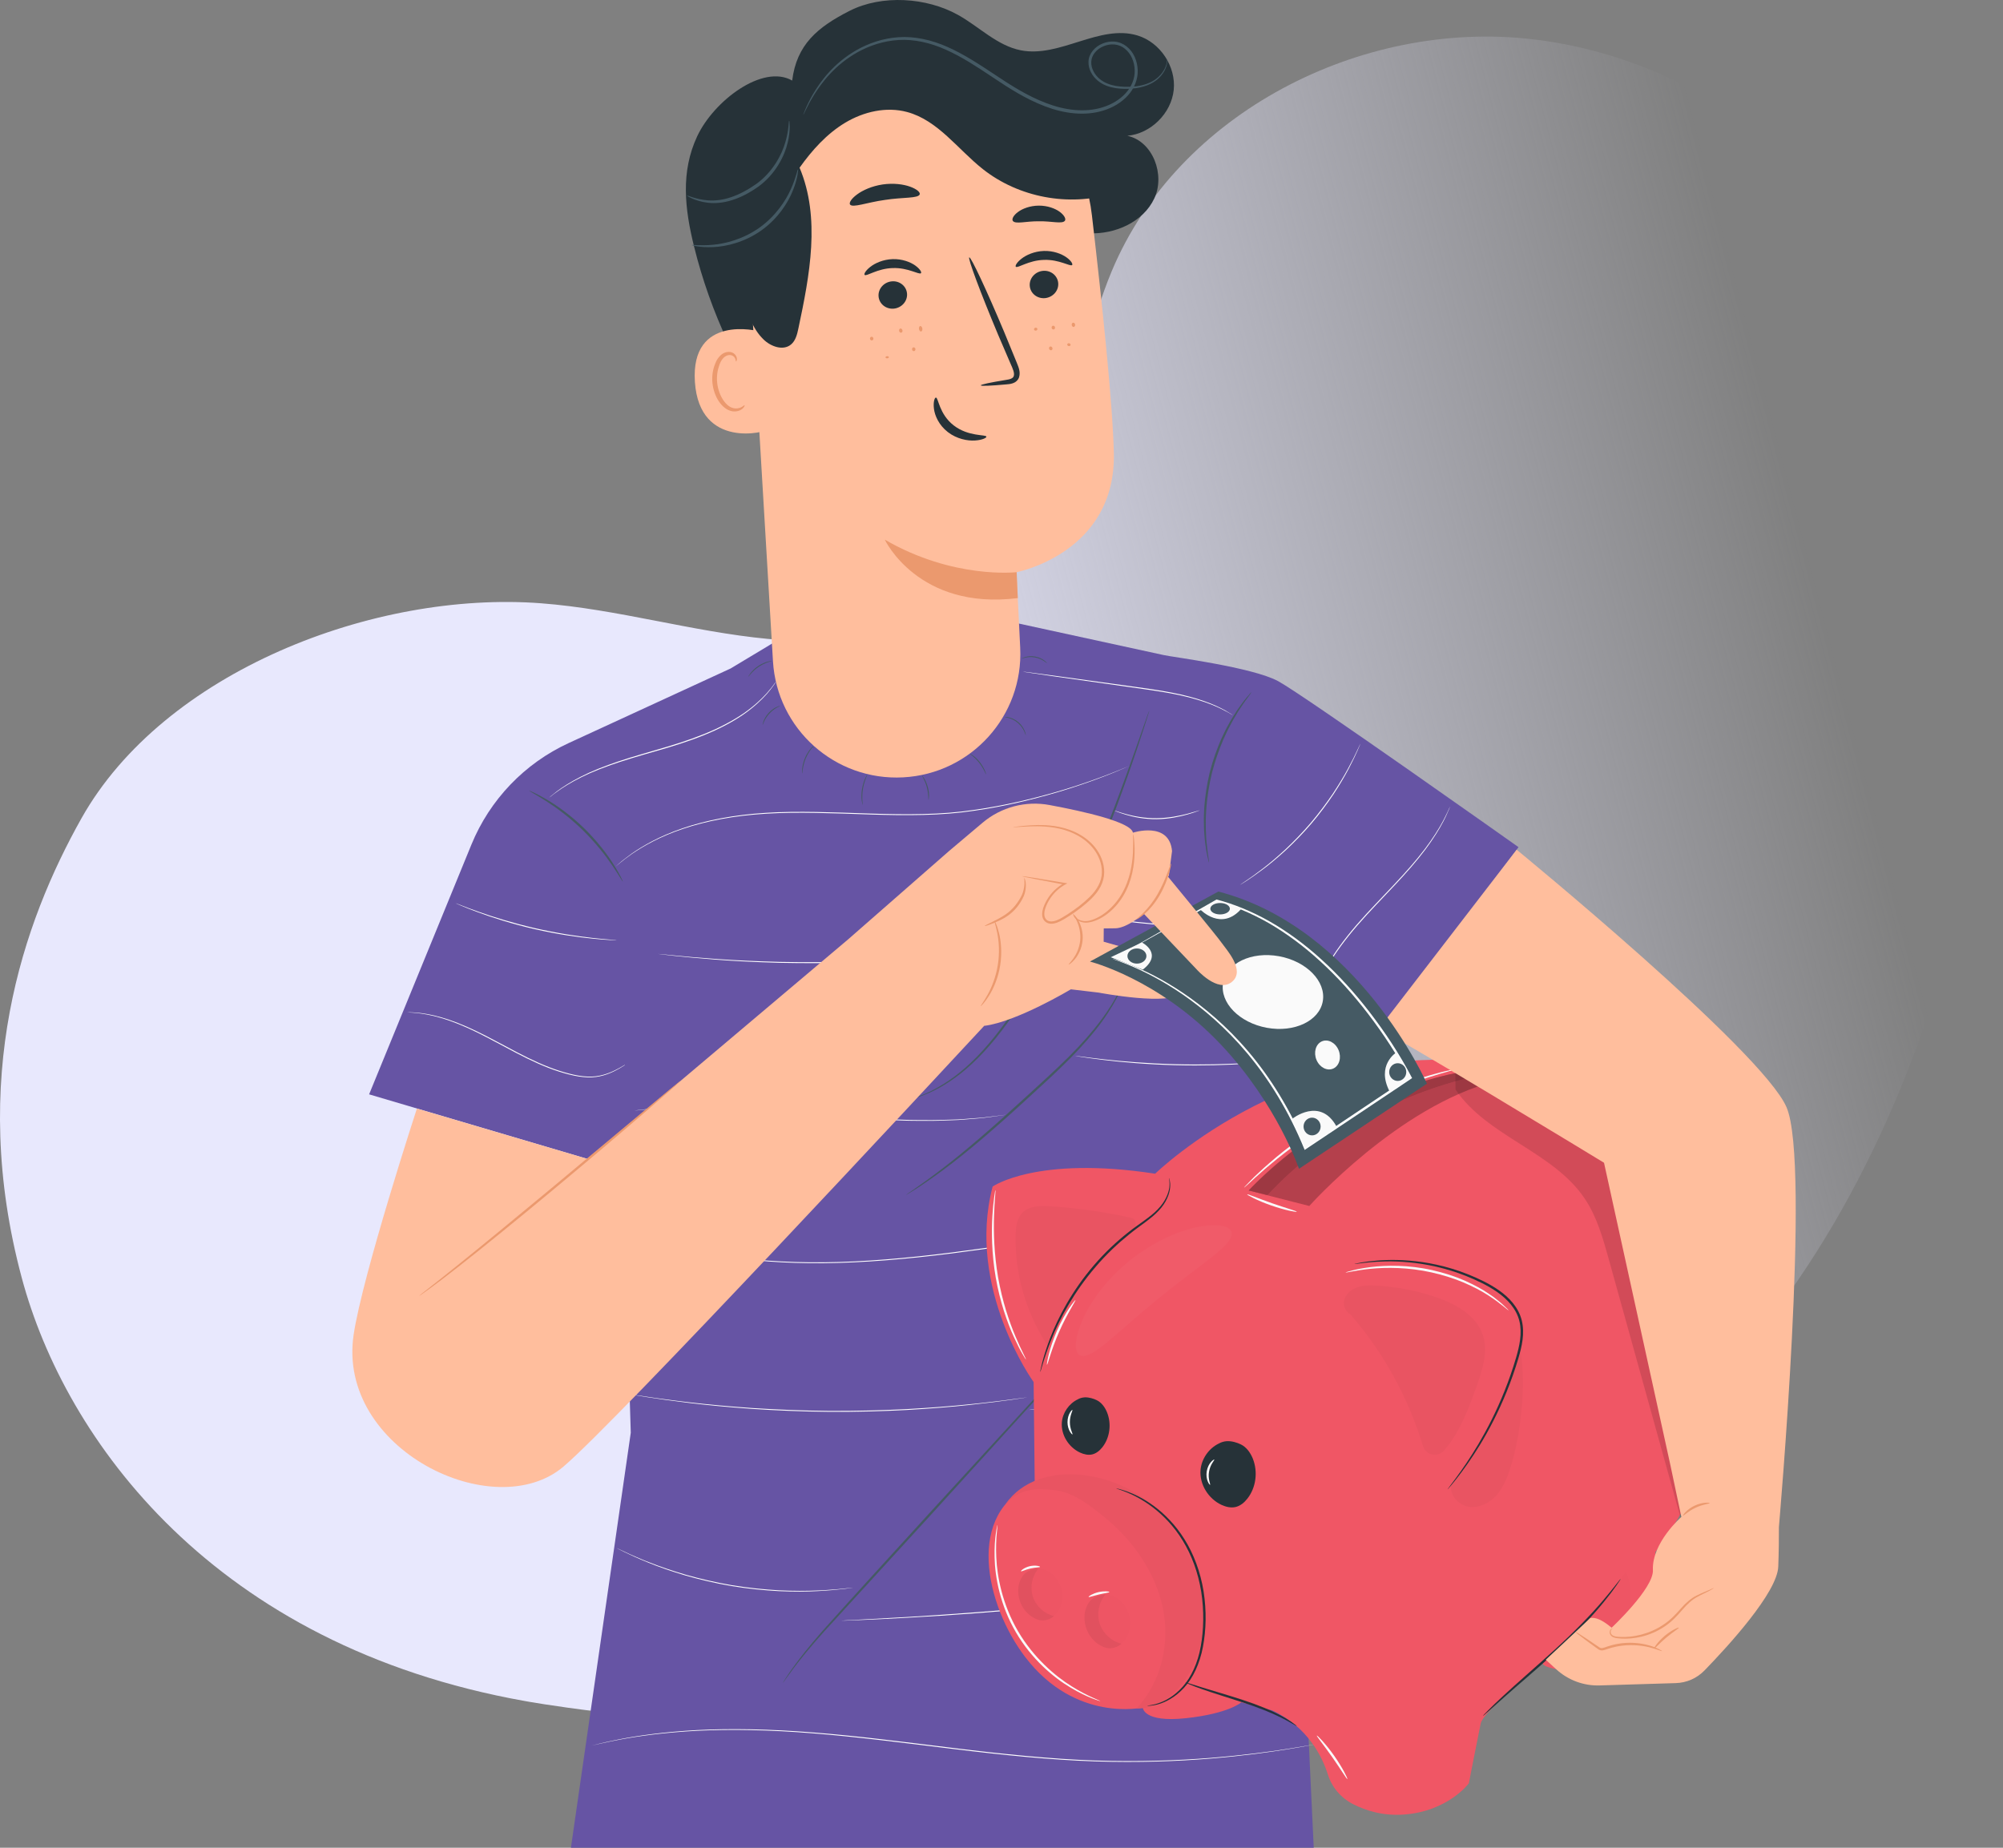 <svg width="375" height="346" viewBox="0 0 375 346" fill="none" xmlns="http://www.w3.org/2000/svg">
<rect x="0" y="0" width="375" height="346" fill="#808080" stroke="none"/>
<path d="M242.648 310.191C327.703 277.928 356.539 218.82 370.606 155.388C377.538 124.125 375.598 90.229 361.051 61.692C346.505 33.164 318.404 10.883 286.577 7.311C254.75 3.738 220.572 21.148 208.18 50.676C199.864 70.478 200.351 95.314 184.275 109.553C173.549 119.048 158.02 121.005 143.756 119.638C129.5 118.279 115.612 114.065 101.331 112.971C69.991 110.57 30.643 125.825 15.251 153.234C4.371 172.609 -5.962 201.881 4.08 239.306C12.225 269.663 40.061 308.165 98.289 318.532C98.289 318.549 180.771 333.668 242.648 310.191Z" fill="url(#paint0_linear)"/>
<path d="M284.295 158.635C284.295 158.635 244.392 130.354 239.341 127.577C234.529 124.927 219.256 123.004 217.889 122.671L190.549 116.723L148.773 117.97L136.791 125.175L106.476 139.14C98.212 142.943 91.7 149.746 88.255 158.165L69.103 204.923L116.613 218.973L118.091 268.295L106.887 346H245.956L238.956 197.068L253.434 200.256L284.295 158.635Z" fill="#6654A4"/>
<path d="M117.493 199.111C117.493 199.111 116.997 199.478 116.023 200.042C115.057 200.581 113.587 201.393 111.579 201.666C109.562 201.948 107.16 201.461 104.647 200.658C102.118 199.863 99.46 198.632 96.75 197.222C94.041 195.812 91.503 194.385 89.127 193.231C86.751 192.077 84.537 191.188 82.615 190.633C80.7 190.06 79.093 189.804 77.982 189.693C77.427 189.633 76.991 189.607 76.7 189.599C76.41 189.582 76.256 189.564 76.256 189.564C76.256 189.564 76.88 189.53 77.991 189.624C79.11 189.718 80.717 189.949 82.649 190.513C84.58 191.06 86.811 191.932 89.195 193.086C91.588 194.231 94.127 195.658 96.836 197.068C99.537 198.478 102.186 199.701 104.699 200.504C107.203 201.307 109.579 201.803 111.57 201.538C113.553 201.282 115.014 200.495 115.989 199.974C116.476 199.701 116.852 199.487 117.1 199.325C117.356 199.179 117.493 199.111 117.493 199.111Z" fill="white"/>
<path d="M115.468 176.07C115.468 176.07 115.356 176.079 115.151 176.07C114.895 176.062 114.596 176.044 114.245 176.027C113.459 175.993 112.322 175.908 110.921 175.762C108.118 175.489 104.263 174.933 100.067 173.976C95.879 173.01 92.161 171.823 89.52 170.84C88.196 170.353 87.136 169.934 86.418 169.626C86.102 169.489 85.828 169.37 85.58 169.267C85.392 169.182 85.298 169.13 85.298 169.13C85.298 169.13 85.401 169.156 85.597 169.233C85.837 169.327 86.119 169.429 86.444 169.558C87.179 169.848 88.238 170.25 89.563 170.72C92.213 171.669 95.922 172.831 100.101 173.797C104.28 174.754 108.135 175.327 110.929 175.634C112.331 175.788 113.459 175.891 114.245 175.95C114.596 175.976 114.886 176.002 115.151 176.027C115.356 176.053 115.468 176.07 115.468 176.07Z" fill="white"/>
<path d="M145.355 127.577C145.355 127.577 145.004 128.158 144.244 129.132C143.491 130.107 142.261 131.423 140.534 132.79C138.817 134.166 136.552 135.534 133.902 136.756C131.253 137.978 128.227 139.038 125.014 140.004C121.792 140.952 118.707 141.798 115.946 142.713C113.186 143.619 110.75 144.584 108.784 145.567C106.818 146.55 105.314 147.499 104.323 148.225C103.81 148.567 103.46 148.883 103.195 149.08C102.938 149.277 102.793 149.371 102.793 149.371C102.793 149.371 103.297 148.909 104.28 148.165C105.263 147.422 106.767 146.448 108.724 145.448C110.681 144.439 113.126 143.465 115.886 142.542C118.647 141.619 121.732 140.773 124.954 139.816C128.168 138.858 131.185 137.799 133.825 136.593C136.458 135.38 138.723 134.038 140.449 132.679C142.175 131.329 143.415 130.038 144.175 129.073C144.585 128.611 144.833 128.201 145.038 127.953C145.244 127.705 145.355 127.577 145.355 127.577Z" fill="white"/>
<path d="M230.863 133.944C230.863 133.944 230.735 133.884 230.504 133.747C230.265 133.619 229.931 133.397 229.478 133.175C228.581 132.688 227.239 132.047 225.513 131.457C223.786 130.859 221.675 130.303 219.299 129.859C216.923 129.406 214.283 129.055 211.514 128.662C206.01 127.884 201.027 127.175 197.335 126.654C195.574 126.397 194.121 126.184 193.044 126.021C192.583 125.953 192.198 125.893 191.882 125.842C191.617 125.799 191.48 125.765 191.48 125.765C191.48 125.765 191.626 125.773 191.891 125.808C192.207 125.85 192.6 125.893 193.062 125.953C194.147 126.098 195.6 126.295 197.36 126.526C201.053 127.038 206.035 127.722 211.539 128.483C214.308 128.867 216.949 129.226 219.325 129.688C221.71 130.141 223.82 130.713 225.555 131.329C227.29 131.935 228.624 132.602 229.512 133.106C230.401 133.619 230.863 133.944 230.863 133.944Z" fill="white"/>
<path d="M211.487 143.379C211.487 143.379 211.171 143.524 210.564 143.798C209.958 144.071 209.052 144.456 207.881 144.926C205.531 145.858 202.103 147.14 197.762 148.413C193.42 149.678 188.19 150.994 182.267 151.832C176.344 152.738 169.738 152.738 162.849 152.515C155.961 152.293 149.388 151.994 143.423 152.37C137.466 152.721 132.142 153.755 127.868 155.208C123.578 156.635 120.382 158.481 118.305 159.9C117.279 160.635 116.493 161.224 115.997 161.66C115.484 162.087 115.211 162.301 115.211 162.301C115.211 162.301 115.467 162.07 115.972 161.635C116.467 161.182 117.245 160.592 118.271 159.84C120.339 158.395 123.544 156.532 127.834 155.088C132.116 153.618 137.449 152.567 143.414 152.208C149.388 151.823 155.969 152.122 162.858 152.344C169.746 152.575 176.336 152.575 182.241 151.678C188.155 150.849 193.386 149.55 197.728 148.302C202.069 147.046 205.505 145.781 207.855 144.875C209.035 144.413 209.941 144.046 210.556 143.781C211.163 143.507 211.487 143.379 211.487 143.379Z" fill="white"/>
<path d="M224.606 151.738C224.606 151.746 224.555 151.763 224.452 151.806C224.307 151.857 224.162 151.917 223.999 151.977C223.606 152.122 223.034 152.31 222.316 152.515C220.889 152.917 218.854 153.37 216.564 153.396C214.274 153.421 212.231 152.994 210.804 152.567C210.086 152.353 209.522 152.156 209.129 152.002C208.975 151.943 208.829 151.883 208.684 151.823C208.582 151.78 208.53 151.755 208.53 151.746C208.53 151.738 208.59 151.755 208.693 151.789C208.838 151.84 208.992 151.883 209.146 151.934C209.539 152.071 210.111 152.25 210.829 152.447C212.257 152.84 214.282 153.242 216.547 153.216C218.812 153.19 220.829 152.763 222.265 152.396C222.982 152.208 223.564 152.037 223.957 151.917C224.119 151.866 224.273 151.823 224.418 151.78C224.546 151.746 224.598 151.738 224.606 151.738Z" fill="white"/>
<path d="M197.642 175.924C197.642 175.924 193.539 176.787 186.847 177.787C183.497 178.291 179.497 178.787 175.045 179.232C170.592 179.65 165.678 180.009 160.516 180.206C155.353 180.385 150.431 180.385 145.952 180.291C141.474 180.172 137.448 179.967 134.073 179.702C127.321 179.189 123.176 178.625 123.176 178.625C123.176 178.625 123.441 178.642 123.936 178.685C124.475 178.736 125.193 178.813 126.107 178.898C127.987 179.095 130.714 179.334 134.09 179.573C137.466 179.821 141.491 180.009 145.961 180.12C150.431 180.206 155.353 180.206 160.516 180.026C165.669 179.83 170.583 179.479 175.036 179.069C179.489 178.633 183.489 178.146 186.839 177.659C190.189 177.18 192.89 176.745 194.753 176.411C195.659 176.257 196.368 176.129 196.898 176.044C197.377 175.958 197.642 175.924 197.642 175.924Z" fill="white"/>
<path d="M231.111 173.497C231.111 173.497 231 173.514 230.803 173.514C230.547 173.522 230.256 173.531 229.914 173.539C229.136 173.565 228.017 173.574 226.632 173.574C223.863 173.565 220.034 173.462 215.821 173.103C211.608 172.736 207.821 172.172 205.095 171.676C203.736 171.428 202.634 171.215 201.873 171.052C201.54 170.975 201.258 170.916 201.001 170.864C200.805 170.822 200.702 170.787 200.702 170.787C200.702 170.787 200.813 170.796 201.01 170.83C201.266 170.873 201.548 170.924 201.89 170.984C202.736 171.138 203.822 171.326 205.121 171.557C207.847 172.018 211.633 172.565 215.838 172.924C220.043 173.283 223.863 173.403 226.632 173.445C227.948 173.454 229.051 173.462 229.906 173.471C230.247 173.471 230.538 173.48 230.794 173.48C231.008 173.488 231.111 173.497 231.111 173.497Z" fill="white"/>
<path d="M188.42 208.726C188.42 208.726 188.181 208.769 187.72 208.837C187.215 208.905 186.549 208.999 185.703 209.119C184.831 209.247 183.754 209.392 182.506 209.478C181.25 209.563 179.831 209.743 178.25 209.769C176.669 209.82 174.943 209.914 173.079 209.88C172.148 209.871 171.191 209.888 170.199 209.863C169.208 209.828 168.191 209.794 167.148 209.76C162.978 209.589 158.388 209.273 153.585 208.854C148.782 208.452 144.209 208.034 140.039 207.752C135.868 207.495 132.116 207.316 128.954 207.367C128.168 207.375 127.415 207.375 126.706 207.384C125.997 207.418 125.33 207.452 124.698 207.487C123.441 207.538 122.364 207.598 121.493 207.709C120.647 207.794 119.971 207.863 119.467 207.905C119.006 207.948 118.758 207.965 118.758 207.965C118.758 207.965 118.997 207.931 119.459 207.871C119.963 207.811 120.638 207.734 121.484 207.64C122.364 207.521 123.441 207.452 124.698 207.393C125.33 207.358 125.997 207.316 126.706 207.281C127.415 207.273 128.168 207.264 128.962 207.256C132.125 207.196 135.885 207.358 140.056 207.606C144.226 207.871 148.799 208.29 153.602 208.692C158.405 209.11 162.986 209.435 167.157 209.606C168.199 209.64 169.216 209.675 170.208 209.717C171.199 209.743 172.156 209.734 173.088 209.743C174.943 209.777 176.669 209.7 178.25 209.657C179.831 209.64 181.25 209.469 182.498 209.392C183.754 209.324 184.822 209.187 185.694 209.068C186.54 208.965 187.215 208.88 187.711 208.82C188.173 208.751 188.42 208.726 188.42 208.726Z" fill="white"/>
<path d="M238.734 198.692C238.734 198.692 238.606 198.717 238.358 198.743C238.059 198.777 237.7 198.811 237.273 198.863C236.324 198.965 234.957 199.076 233.256 199.196C229.863 199.427 225.162 199.598 219.975 199.461C214.787 199.324 210.095 198.905 206.719 198.495C205.027 198.29 203.668 198.102 202.728 197.957C202.3 197.888 201.95 197.829 201.651 197.786C201.403 197.743 201.275 197.718 201.275 197.718C201.275 197.718 201.403 197.726 201.66 197.752C201.959 197.794 202.318 197.837 202.745 197.888C203.685 198.017 205.052 198.188 206.736 198.376C210.112 198.752 214.796 199.145 219.975 199.282C225.154 199.418 229.854 199.264 233.247 199.068C234.94 198.965 236.316 198.871 237.264 198.794C237.692 198.76 238.051 198.735 238.358 198.709C238.606 198.692 238.734 198.692 238.734 198.692Z" fill="white"/>
<path d="M239.341 229.75C239.341 229.75 238.914 229.733 238.093 229.674C237.273 229.631 236.068 229.503 234.512 229.46C231.401 229.297 226.897 229.263 221.334 229.537C215.77 229.802 209.172 230.468 201.882 231.426C194.583 232.374 186.583 233.631 178.157 234.716C169.73 235.784 161.645 236.468 154.278 236.536C146.911 236.605 140.27 236.083 134.783 235.126C129.296 234.178 124.937 232.955 122.006 231.904C121.262 231.673 120.613 231.426 120.057 231.195C119.51 230.981 119.04 230.793 118.647 230.639C117.887 230.34 117.485 230.169 117.485 230.169C117.485 230.169 117.887 230.315 118.656 230.605C119.049 230.75 119.519 230.938 120.074 231.144C120.63 231.366 121.28 231.605 122.023 231.836C124.955 232.87 129.313 234.075 134.8 234.998C140.287 235.938 146.911 236.442 154.269 236.374C161.628 236.306 169.704 235.613 178.131 234.545C186.558 233.46 194.549 232.212 201.856 231.272C209.155 230.323 215.761 229.665 221.325 229.417C226.889 229.161 231.401 229.212 234.512 229.391C237.623 229.571 239.341 229.75 239.341 229.75Z" fill="white"/>
<path d="M192.343 261.663C192.343 261.663 188.233 262.364 181.532 263.082C178.182 263.449 174.182 263.774 169.738 264.03C165.294 264.261 160.397 264.406 155.252 264.372C150.107 264.329 145.218 264.116 140.774 263.817C136.33 263.5 132.338 263.116 128.997 262.706C122.313 261.894 118.211 261.133 118.211 261.133C118.211 261.133 118.467 261.159 118.963 261.227C119.493 261.304 120.211 261.407 121.108 261.543C122.04 261.689 123.176 261.851 124.501 262.022C125.826 262.193 127.339 262.406 129.005 262.586C132.347 262.979 136.338 263.355 140.782 263.663C145.226 263.945 150.115 264.159 155.252 264.201C160.388 264.227 165.277 264.09 169.721 263.868C174.165 263.62 178.165 263.312 181.506 262.962C183.182 262.808 184.694 262.62 186.019 262.466C187.352 262.321 188.489 262.167 189.421 262.039C190.326 261.919 191.044 261.825 191.574 261.757C192.087 261.689 192.343 261.663 192.343 261.663Z" fill="white"/>
<path d="M238.828 255.544C238.828 255.544 238.674 255.604 238.375 255.698C238.025 255.8 237.589 255.937 237.059 256.091C235.922 256.433 234.256 256.903 232.205 257.458C228.085 258.561 222.359 259.928 215.958 261.108C209.556 262.279 203.711 263.031 199.472 263.458C197.352 263.672 195.634 263.826 194.446 263.902C193.891 263.937 193.438 263.971 193.079 263.996C192.762 264.014 192.6 264.014 192.6 264.014C192.6 264.014 192.762 263.988 193.079 263.954C193.438 263.92 193.891 263.877 194.446 263.826C195.634 263.723 197.352 263.552 199.463 263.321C203.693 262.86 209.531 262.091 215.924 260.92C222.316 259.749 228.043 258.398 232.171 257.33C234.23 256.792 235.897 256.347 237.042 256.023C237.58 255.877 238.016 255.758 238.367 255.655C238.666 255.578 238.828 255.544 238.828 255.544Z" fill="white"/>
<path d="M159.738 297.293C159.738 297.293 157.217 297.729 153.089 297.943C151.029 298.063 148.559 298.071 145.833 297.951C143.107 297.806 140.115 297.516 136.996 297.003C133.885 296.473 130.962 295.772 128.33 295.02C125.706 294.242 123.381 293.43 121.476 292.653C117.647 291.106 115.399 289.866 115.399 289.866C115.399 289.866 115.544 289.926 115.826 290.054C116.151 290.2 116.544 290.388 117.031 290.619C117.553 290.866 118.194 291.166 118.946 291.482C119.698 291.798 120.552 292.191 121.518 292.542C123.433 293.311 125.757 294.106 128.373 294.875C130.996 295.618 133.919 296.311 137.022 296.84C140.124 297.353 143.115 297.644 145.833 297.798C148.559 297.926 151.012 297.926 153.072 297.823C154.106 297.806 155.029 297.712 155.85 297.661C156.67 297.61 157.371 297.541 157.944 297.473C158.473 297.422 158.909 297.37 159.268 297.336C159.584 297.302 159.738 297.293 159.738 297.293Z" fill="white"/>
<path d="M241.955 295.115C241.955 295.115 241.665 295.174 241.109 295.26C240.52 295.354 239.699 295.482 238.665 295.653C236.546 295.995 233.469 296.456 229.666 297.003C222.059 298.089 211.521 299.439 199.855 300.601C188.181 301.755 177.592 302.507 169.917 302.926C166.079 303.14 162.977 303.294 160.823 303.37C159.781 303.413 158.952 303.439 158.353 303.464C157.789 303.482 157.49 303.482 157.49 303.482C157.49 303.482 157.789 303.456 158.353 303.422C158.952 303.388 159.781 303.345 160.823 303.294C163.003 303.174 166.097 303.003 169.908 302.789C177.575 302.328 188.164 301.567 199.838 300.413C211.504 299.251 222.034 297.926 229.649 296.867C233.426 296.328 236.494 295.884 238.657 295.576C239.691 295.422 240.511 295.303 241.101 295.217C241.665 295.149 241.955 295.115 241.955 295.115Z" fill="white"/>
<path d="M246.434 326.591C246.434 326.591 244.563 326.984 241.161 327.54C237.751 328.095 232.803 328.788 226.658 329.3C220.504 329.813 213.154 330.095 204.992 329.83C196.83 329.565 187.899 328.659 178.558 327.514C169.208 326.369 160.311 325.215 152.183 324.574C144.056 323.916 136.697 323.788 130.535 324.096C124.373 324.412 119.424 325.113 116.032 325.754C114.339 326.078 113.023 326.352 112.143 326.566C111.254 326.771 110.792 326.865 110.792 326.865C110.792 326.865 111.254 326.745 112.134 326.531C113.015 326.301 114.322 326.019 116.014 325.685C119.399 325.019 124.356 324.301 130.518 323.967C136.68 323.651 144.047 323.762 152.183 324.412C160.32 325.036 169.225 326.189 178.566 327.335C187.908 328.48 196.83 329.394 204.984 329.668C213.137 329.941 220.487 329.668 226.632 329.181C232.777 328.685 237.734 328.01 241.135 327.48C242.836 327.206 244.161 326.993 245.058 326.83C245.964 326.668 246.434 326.591 246.434 326.591Z" fill="white"/>
<path d="M271.51 150.985C271.51 150.985 271.262 151.66 270.706 152.848C270.159 154.028 269.236 155.686 267.912 157.609C266.596 159.54 264.835 161.694 262.767 163.976C260.698 166.266 258.323 168.676 255.912 171.292C253.511 173.907 251.366 176.539 249.673 179.112C247.99 181.684 246.742 184.18 245.998 186.385C245.246 188.581 244.913 190.453 244.81 191.752C244.725 192.402 244.751 192.906 244.725 193.248C244.708 193.59 244.691 193.769 244.691 193.769C244.691 193.769 244.657 193.043 244.742 191.743C244.819 190.444 245.135 188.564 245.879 186.342C246.605 184.12 247.853 181.607 249.537 179.018C251.229 176.428 253.366 173.787 255.776 171.172C258.194 168.557 260.57 166.147 262.639 163.873C264.707 161.6 266.476 159.455 267.801 157.54C269.134 155.634 270.065 153.993 270.63 152.823C270.937 152.25 271.117 151.771 271.271 151.464C271.424 151.139 271.51 150.985 271.51 150.985Z" fill="white"/>
<path d="M232.145 165.711C232.145 165.711 232.239 165.634 232.436 165.497C232.675 165.335 232.957 165.147 233.29 164.916C234.034 164.429 235.085 163.668 236.35 162.702C237.623 161.737 239.076 160.514 240.623 159.079C242.162 157.634 243.777 155.976 245.366 154.122C246.939 152.259 248.324 150.395 249.512 148.652C250.674 146.891 251.657 145.267 252.409 143.857C253.169 142.456 253.742 141.293 254.11 140.481C254.28 140.114 254.426 139.815 254.545 139.55C254.648 139.336 254.708 139.234 254.708 139.234C254.708 139.234 254.007 141.088 252.52 143.917C251.776 145.336 250.811 146.977 249.648 148.746C248.469 150.498 247.084 152.378 245.503 154.241C243.914 156.096 242.281 157.754 240.734 159.198C239.17 160.626 237.709 161.848 236.427 162.796C233.863 164.728 232.145 165.711 232.145 165.711Z" fill="white"/>
<path d="M171.063 205.675C171.063 205.666 171.132 205.632 171.269 205.581C171.431 205.521 171.636 205.444 171.884 205.341C172.431 205.153 173.217 204.812 174.217 204.35C176.183 203.376 178.935 201.701 181.781 198.974C184.644 196.274 187.592 192.59 190.438 188.231C193.302 183.873 196.165 178.898 198.874 173.531C204.309 162.78 208.164 152.55 210.856 145.14C212.206 141.431 213.249 138.414 213.984 136.328C214.343 135.311 214.625 134.508 214.83 133.927C214.924 133.67 215.001 133.465 215.061 133.303C215.112 133.166 215.146 133.098 215.155 133.098C215.164 133.098 215.146 133.175 215.104 133.32C215.052 133.482 214.993 133.696 214.916 133.952C214.728 134.533 214.471 135.345 214.146 136.38C213.463 138.482 212.463 141.516 211.147 145.242C208.523 152.686 204.711 162.951 199.258 173.728C196.532 179.112 193.652 184.095 190.763 188.453C187.883 192.821 184.9 196.513 181.977 199.196C179.089 201.914 176.277 203.572 174.277 204.504C173.26 204.948 172.465 205.273 171.901 205.427C171.645 205.504 171.431 205.572 171.269 205.623C171.14 205.666 171.063 205.683 171.063 205.675Z" fill="#455A64"/>
<path d="M169.636 223.759C169.628 223.751 169.79 223.622 170.106 223.4C170.457 223.161 170.918 222.845 171.482 222.443C172.679 221.605 174.396 220.392 176.456 218.802C180.601 215.649 186.045 210.939 191.891 205.564C194.823 202.88 197.634 200.342 200.07 197.915C202.506 195.487 204.549 193.154 206.096 191.069C207.66 188.992 208.719 187.172 209.394 185.881C209.753 185.249 209.976 184.727 210.155 184.385C210.326 184.044 210.42 183.864 210.437 183.873C210.454 183.881 210.377 184.069 210.232 184.42C210.078 184.77 209.882 185.308 209.548 185.958C208.916 187.274 207.882 189.129 206.343 191.248C204.814 193.368 202.779 195.735 200.352 198.188C197.925 200.649 195.113 203.196 192.182 205.88C186.327 211.264 180.841 215.948 176.636 219.042C174.542 220.597 172.798 221.785 171.568 222.58C170.952 222.973 170.465 223.264 170.14 223.469C169.816 223.674 169.636 223.768 169.636 223.759Z" fill="#455A64"/>
<path d="M146.569 315.13C146.561 315.13 146.595 315.062 146.672 314.934C146.757 314.788 146.868 314.609 147.005 314.395C147.304 313.925 147.766 313.233 148.381 312.37C149.62 310.635 151.526 308.207 154.039 305.344C159.107 299.652 166.201 291.901 174.021 283.32C181.858 274.765 188.951 267.022 194.113 261.39C196.686 258.62 198.771 256.364 200.241 254.775C200.951 254.022 201.515 253.424 201.925 252.988C202.104 252.8 202.25 252.655 202.369 252.535C202.472 252.433 202.523 252.382 202.532 252.39C202.54 252.399 202.489 252.458 202.404 252.561C202.292 252.689 202.156 252.852 201.993 253.048C201.6 253.493 201.062 254.108 200.369 254.886C198.925 256.492 196.874 258.774 194.344 261.586C189.208 267.244 182.148 275.013 174.345 283.593C166.517 292.149 159.432 299.9 154.278 305.532C151.74 308.361 149.8 310.754 148.526 312.455C147.894 313.31 147.407 313.976 147.082 314.438C146.928 314.651 146.808 314.822 146.714 314.959C146.629 315.079 146.578 315.13 146.569 315.13Z" fill="#455A64"/>
<path d="M226.351 161.523C226.325 161.532 226.205 161.07 226.026 160.224C225.932 159.806 225.829 159.284 225.752 158.677C225.675 158.071 225.556 157.378 225.513 156.609C225.445 155.84 225.385 154.994 225.393 154.088C225.359 153.182 225.419 152.208 225.462 151.191C225.616 149.157 225.932 146.917 226.487 144.627C227.069 142.336 227.838 140.217 228.658 138.345C229.094 137.422 229.496 136.533 229.957 135.747C230.376 134.944 230.829 134.226 231.248 133.576C231.641 132.91 232.077 132.363 232.427 131.858C232.778 131.354 233.111 130.944 233.393 130.619C233.949 129.961 234.265 129.602 234.29 129.619C234.316 129.636 234.043 130.029 233.53 130.722C233.273 131.064 232.957 131.482 232.624 131.995C232.29 132.508 231.88 133.063 231.504 133.73C231.103 134.388 230.675 135.106 230.274 135.909C229.838 136.696 229.453 137.576 229.026 138.499C228.231 140.362 227.487 142.456 226.906 144.721C226.351 146.986 226.034 149.191 225.855 151.208C225.804 152.216 225.727 153.173 225.744 154.079C225.727 154.977 225.769 155.814 225.812 156.584C225.829 157.353 225.932 158.036 225.992 158.643C226.043 159.25 226.12 159.771 226.188 160.19C226.325 161.045 226.385 161.515 226.351 161.523Z" fill="#455A64"/>
<path d="M238.786 192.188C238.675 192.231 237.136 188.838 235.35 184.599C233.564 180.359 232.196 176.89 232.308 176.847C232.419 176.804 233.957 180.197 235.743 184.436C237.538 188.667 238.897 192.137 238.786 192.188Z" fill="#455A64"/>
<path d="M116.613 165.087C116.545 165.121 115.878 163.899 114.622 162.045C113.366 160.19 111.46 157.746 109.015 155.361C106.563 152.985 104.059 151.156 102.17 149.96C100.281 148.755 99.042 148.131 99.076 148.063C99.093 148.037 99.409 148.174 99.982 148.439C100.554 148.704 101.366 149.131 102.332 149.704C104.281 150.84 106.845 152.661 109.323 155.062C111.793 157.472 113.69 159.976 114.887 161.891C115.485 162.848 115.938 163.634 116.22 164.207C116.494 164.763 116.639 165.079 116.613 165.087Z" fill="#455A64"/>
<path d="M150.192 144.883C150.175 144.883 150.141 144.55 150.184 144.003C150.226 143.465 150.38 142.712 150.705 141.943C151.132 140.892 151.782 140.123 152.141 139.772L152.192 139.73L152.218 139.79C152.32 140.029 152.363 140.157 152.346 140.166C152.329 140.174 152.261 140.055 152.132 139.824L152.201 139.832C151.884 140.217 151.286 140.986 150.859 142.012C150.218 143.524 150.252 144.892 150.192 144.883Z" fill="#455A64"/>
<path d="M161.508 150.746C161.491 150.746 161.397 150.43 161.328 149.891C161.268 149.353 161.251 148.601 161.379 147.789C161.508 146.977 161.747 146.259 161.969 145.772C162.191 145.276 162.379 145.003 162.396 145.011C162.448 145.037 161.798 146.208 161.55 147.815C161.294 149.421 161.567 150.738 161.508 150.746Z" fill="#455A64"/>
<path d="M173.84 149.772C173.78 149.772 173.866 148.678 173.515 147.396C173.173 146.114 172.541 145.217 172.592 145.183C172.609 145.174 172.789 145.379 173.02 145.755C173.25 146.132 173.515 146.696 173.695 147.345C173.874 147.995 173.934 148.61 173.926 149.054C173.908 149.507 173.866 149.772 173.84 149.772Z" fill="#455A64"/>
<path d="M184.626 145.046C184.575 145.071 184.207 143.969 183.344 142.875C182.489 141.772 181.515 141.148 181.549 141.106C181.558 141.089 181.814 141.217 182.19 141.49C182.566 141.764 183.045 142.2 183.481 142.764C183.917 143.328 184.224 143.9 184.404 144.328C184.583 144.755 184.643 145.037 184.626 145.046Z" fill="#455A64"/>
<path d="M192.053 137.721C192.002 137.756 191.788 136.414 190.575 135.388C189.387 134.345 188.028 134.328 188.054 134.269C188.054 134.26 188.13 134.251 188.276 134.251C188.421 134.251 188.635 134.277 188.883 134.328C189.395 134.439 190.079 134.73 190.686 135.251C191.293 135.773 191.677 136.414 191.857 136.901C191.951 137.14 192.002 137.345 192.028 137.491C192.053 137.644 192.062 137.721 192.053 137.721Z" fill="#455A64"/>
<path d="M196.027 124.192C196.002 124.243 195.173 123.363 193.78 123.115C192.387 122.842 191.301 123.372 191.293 123.32C191.25 123.295 192.352 122.662 193.805 122.944C195.267 123.201 196.079 124.184 196.027 124.192Z" fill="#455A64"/>
<path d="M142.774 135.764C142.757 135.764 142.791 135.474 142.953 135.029C143.116 134.593 143.432 134.012 143.919 133.482C144.406 132.952 144.953 132.593 145.381 132.397C145.808 132.2 146.09 132.14 146.099 132.158C146.124 132.209 144.996 132.568 144.056 133.61C143.09 134.636 142.825 135.79 142.774 135.764Z" fill="#455A64"/>
<path d="M140.073 126.756C140.056 126.748 140.193 126.466 140.501 126.064C140.808 125.662 141.295 125.158 141.928 124.731C142.569 124.303 143.218 124.03 143.705 123.902C144.193 123.765 144.5 123.748 144.5 123.765C144.517 123.825 143.278 124.021 142.03 124.876C140.765 125.722 140.116 126.799 140.073 126.756Z" fill="#455A64"/>
<path d="M118.827 179.283C118.818 179.292 118.784 179.24 118.767 179.292C118.741 179.343 118.716 179.445 118.698 179.574C118.656 179.83 118.604 180.223 118.562 180.719C118.459 181.719 118.348 183.18 118.228 184.975C117.981 188.573 117.699 193.547 117.434 199.051C117.169 204.555 116.972 209.538 116.844 213.136C116.784 214.888 116.741 216.324 116.707 217.409C116.69 217.871 116.673 218.255 116.656 218.571C116.639 218.836 116.622 218.973 116.613 218.973C116.596 218.973 116.579 218.836 116.57 218.571C116.562 218.255 116.545 217.871 116.536 217.409C116.519 216.401 116.511 214.939 116.536 213.136C116.579 209.521 116.724 204.538 116.998 199.034C117.263 193.53 117.596 188.556 117.921 184.958C118.083 183.163 118.246 181.702 118.399 180.702C118.476 180.198 118.553 179.813 118.622 179.557C118.656 179.428 118.69 179.326 118.741 179.266C118.818 179.18 118.844 179.3 118.827 179.283Z" fill="#6654A4"/>
<path d="M212.992 6.652C205.865 4.472 198.438 10.857 191.122 9.421C186.678 8.549 183.327 5.002 179.37 2.797C173.465 -0.502 165.106 -1.04 159.064 2.028C153.03 5.096 149.141 8.37 148.312 15.087C142.817 11.934 133.655 18.848 130.527 25.523C127.408 32.197 128.185 39.094 129.963 46.248C133.014 58.563 138.509 70.264 146.039 80.468C146.706 81.374 147.774 82.374 148.791 81.895C149.492 81.562 149.723 80.69 149.851 79.921C150.902 73.383 150.073 66.708 149.509 60.11C148.945 53.512 148.663 46.709 150.748 40.419C152.833 34.129 157.748 28.394 164.252 27.112C169.055 26.163 174.037 27.727 178.302 30.121C182.567 32.514 186.319 35.718 190.378 38.445C194.438 41.171 199.002 43.47 203.89 43.684C208.779 43.898 214.018 41.59 216.103 37.163C218.189 32.736 215.847 26.446 211.061 25.428C215.454 25.027 219.291 21.224 219.744 16.839C220.197 12.446 217.206 7.942 212.992 6.652Z" fill="#263238"/>
<path d="M191.002 121.303L190.31 107.15C190.31 107.15 208.959 103.578 208.531 84.818C208.326 75.759 206.386 57.145 204.429 40.317C202.326 22.215 186.686 8.763 168.474 9.404L166.662 9.464C147.193 11.284 137.869 28.839 140.227 48.248L144.714 123.808C145.466 136.525 156.346 146.242 169.072 145.567C181.823 144.9 191.626 134.046 191.002 121.303Z" fill="#FFBE9D"/>
<path d="M190.336 107.142C190.336 107.142 178.516 108.518 165.645 101.049C165.645 101.049 171.893 114.338 190.55 111.997L190.336 107.142Z" fill="#EB996E"/>
<path d="M198.121 53.035C198.224 54.445 197.104 55.692 195.634 55.829C194.164 55.957 192.891 54.923 192.788 53.513C192.686 52.103 193.805 50.847 195.275 50.718C196.745 50.582 198.019 51.624 198.121 53.035Z" fill="#263238"/>
<path d="M200.728 49.624C200.412 49.983 198.327 48.556 195.447 48.667C192.566 48.736 190.507 50.291 190.182 49.949C190.02 49.795 190.336 49.154 191.233 48.453C192.113 47.753 193.643 47.052 195.438 46.992C197.233 46.941 198.763 47.548 199.66 48.189C200.566 48.838 200.882 49.462 200.728 49.624Z" fill="#263238"/>
<path d="M169.815 55.001C169.918 56.411 168.798 57.659 167.328 57.796C165.858 57.924 164.585 56.89 164.482 55.48C164.38 54.07 165.499 52.813 166.969 52.685C168.439 52.548 169.713 53.591 169.815 55.001Z" fill="#263238"/>
<path d="M172.422 51.154C172.106 51.513 170.021 50.086 167.14 50.197C164.26 50.266 162.201 51.821 161.876 51.479C161.713 51.325 162.03 50.684 162.927 49.983C163.807 49.283 165.329 48.582 167.132 48.522C168.927 48.471 170.456 49.078 171.354 49.719C172.26 50.377 172.585 50.992 172.422 51.154Z" fill="#263238"/>
<path d="M183.627 72.161C183.61 71.999 185.388 71.623 188.276 71.153C189.011 71.05 189.704 70.879 189.806 70.375C189.96 69.837 189.627 69.059 189.242 68.213C188.49 66.461 187.695 64.615 186.866 62.683C183.567 54.812 181.149 48.334 181.465 48.197C181.781 48.069 184.721 54.342 188.02 62.213C188.815 64.153 189.575 66.008 190.302 67.777C190.61 68.606 191.122 69.537 190.789 70.648C190.61 71.204 190.088 71.623 189.618 71.768C189.148 71.93 188.738 71.948 188.37 71.982C185.456 72.247 183.644 72.324 183.627 72.161Z" fill="#263238"/>
<path d="M175.217 74.452C175.687 74.409 175.799 77.537 178.559 79.665C181.311 81.802 184.627 81.332 184.67 81.767C184.721 81.964 183.952 82.4 182.542 82.485C181.166 82.579 179.132 82.212 177.448 80.904C175.764 79.597 175.004 77.81 174.85 76.528C174.688 75.221 175.004 74.434 175.217 74.452Z" fill="#263238"/>
<path d="M172.191 36.385C171.935 37.18 169.046 36.907 165.678 37.436C162.303 37.898 159.61 38.983 159.14 38.291C158.927 37.958 159.38 37.206 160.457 36.411C161.525 35.616 163.243 34.838 165.26 34.539C167.285 34.249 169.148 34.505 170.396 34.958C171.653 35.411 172.302 36.009 172.191 36.385Z" fill="#263238"/>
<path d="M199.378 41.326C198.891 42.001 196.882 41.386 194.498 41.437C192.105 41.403 190.105 42.035 189.618 41.36C189.404 41.035 189.694 40.369 190.558 39.719C191.404 39.069 192.848 38.514 194.489 38.505C196.13 38.497 197.574 39.044 198.429 39.685C199.284 40.334 199.591 40.992 199.378 41.326Z" fill="#263238"/>
<path d="M142.262 62.085C141.937 61.957 129.245 58.726 130.1 71.529C130.963 84.331 143.638 80.827 143.638 80.46C143.629 80.092 142.262 62.085 142.262 62.085Z" fill="#FFBE9D"/>
<path d="M139.398 75.871C139.338 75.837 139.184 76.042 138.817 76.238C138.458 76.435 137.834 76.589 137.15 76.384C135.766 75.982 134.484 73.905 134.261 71.606C134.15 70.444 134.321 69.316 134.672 68.367C134.996 67.401 135.56 66.709 136.236 66.538C136.902 66.333 137.415 66.709 137.594 67.059C137.791 67.41 137.723 67.666 137.8 67.683C137.834 67.709 138.056 67.453 137.919 66.931C137.851 66.683 137.68 66.393 137.364 66.162C137.039 65.931 136.577 65.837 136.107 65.923C135.125 66.059 134.296 67.025 133.911 68.068C133.467 69.119 133.253 70.384 133.381 71.692C133.637 74.264 135.116 76.589 137.005 76.999C137.919 77.17 138.654 76.854 139.022 76.52C139.398 76.187 139.441 75.897 139.398 75.871Z" fill="#EB996E"/>
<path d="M208.266 36.248C200.087 38.735 190.728 36.975 184.019 31.676C179.319 27.967 175.609 22.531 169.832 20.976C165.943 19.924 161.696 20.907 158.243 22.976C154.79 25.044 152.038 28.12 149.696 31.402C153.653 40.803 151.594 51.529 149.474 61.503C149.243 62.606 148.953 63.794 148.09 64.511C146.611 65.734 144.312 64.896 142.945 63.563C140.748 61.426 139.817 58.324 139.176 55.324C137.706 48.495 137.278 41.385 138.569 34.53C139.859 27.668 142.928 21.061 147.799 16.061C153.893 9.814 162.619 6.378 171.336 6.207C180.062 6.036 188.72 9.01 195.865 14.019C199.181 16.343 202.258 19.181 204.052 22.813" fill="#263238"/>
<path d="M218.53 10.985C218.53 10.985 218.624 11.378 218.454 12.104C218.291 12.814 217.83 13.873 216.753 14.813C215.693 15.754 214.001 16.42 212.018 16.583C211.027 16.66 209.958 16.668 208.83 16.497C207.711 16.318 206.514 15.933 205.514 15.096C204.54 14.284 203.728 13.01 203.788 11.532C203.83 10.036 204.993 8.728 206.394 8.164C207.104 7.865 207.89 7.72 208.693 7.788C209.488 7.857 210.292 8.19 210.933 8.703C212.249 9.728 212.941 11.421 213.001 13.121C213.069 14.848 212.351 16.591 211.146 17.899C209.941 19.215 208.334 20.155 206.591 20.694C203.07 21.796 199.138 21.258 195.6 19.89C192.019 18.531 188.874 16.497 185.917 14.514C182.96 12.54 180.088 10.643 177.123 9.327C174.174 7.985 171.106 7.318 168.243 7.489C165.38 7.66 162.781 8.557 160.645 9.728C156.329 12.121 153.859 15.454 152.415 17.753C151.688 18.924 151.201 19.882 150.885 20.531C150.569 21.181 150.406 21.531 150.38 21.523C150.372 21.523 150.398 21.428 150.466 21.249C150.534 21.078 150.628 20.813 150.774 20.48C151.056 19.805 151.509 18.822 152.209 17.625C153.603 15.267 156.047 11.831 160.44 9.335C162.619 8.113 165.269 7.164 168.226 6.968C171.183 6.763 174.362 7.438 177.379 8.788C180.413 10.121 183.31 12.027 186.276 13.993C189.233 15.967 192.335 17.967 195.839 19.292C199.301 20.634 203.078 21.138 206.429 20.095C208.078 19.582 209.599 18.702 210.719 17.48C211.839 16.266 212.497 14.702 212.437 13.13C212.394 11.574 211.762 10.045 210.608 9.139C209.488 8.181 207.89 8.113 206.625 8.651C205.352 9.156 204.352 10.292 204.309 11.557C204.241 12.822 204.95 13.993 205.839 14.754C206.745 15.523 207.864 15.908 208.933 16.096C210.01 16.275 211.061 16.284 212.027 16.224C213.967 16.104 215.59 15.497 216.625 14.626C217.676 13.754 218.163 12.762 218.36 12.079C218.53 11.378 218.496 10.985 218.53 10.985Z" fill="#455A64"/>
<path d="M128.638 36.642C128.681 36.505 130.099 37.325 132.586 37.522C133.826 37.608 135.313 37.462 136.868 36.924C138.424 36.411 140.047 35.531 141.594 34.445C144.688 32.206 146.363 28.984 147.038 26.608C147.739 24.198 147.628 22.6 147.748 22.608C147.782 22.608 147.842 23.002 147.85 23.72C147.85 24.437 147.773 25.48 147.466 26.728C146.885 29.206 145.201 32.608 141.962 34.958C140.355 36.095 138.689 36.975 137.039 37.479C135.407 38.009 133.826 38.112 132.544 37.967C131.253 37.813 130.253 37.471 129.604 37.18C128.954 36.89 128.621 36.676 128.638 36.642Z" fill="#455A64"/>
<path d="M129.519 45.897C129.536 45.778 131.04 46.06 133.45 45.837C135.843 45.632 139.176 44.769 142.185 42.633C145.184 40.487 147.09 37.616 148.065 35.419C149.064 33.214 149.287 31.693 149.406 31.719C149.44 31.727 149.423 32.103 149.304 32.787C149.184 33.471 148.936 34.445 148.475 35.59C147.586 37.889 145.671 40.915 142.552 43.137C139.433 45.359 135.946 46.179 133.484 46.273C132.245 46.325 131.245 46.248 130.561 46.137C129.886 46.043 129.519 45.931 129.519 45.897Z" fill="#455A64"/>
<path d="M163.277 63.742C163.106 63.785 162.935 63.666 162.884 63.477C162.841 63.289 162.944 63.11 163.115 63.067C163.286 63.025 163.457 63.144 163.508 63.332C163.551 63.52 163.448 63.7 163.277 63.742Z" fill="#EB996E"/>
<path d="M168.738 62.298C168.567 62.341 168.388 62.196 168.336 61.982C168.285 61.769 168.379 61.563 168.55 61.521C168.721 61.478 168.9 61.623 168.952 61.837C169.011 62.05 168.909 62.256 168.738 62.298Z" fill="#EB996E"/>
<path d="M172.448 62.076C172.277 62.102 172.097 61.896 172.055 61.614C172.012 61.332 172.114 61.076 172.285 61.05C172.456 61.025 172.636 61.23 172.679 61.512C172.721 61.794 172.619 62.05 172.448 62.076Z" fill="#EB996E"/>
<path d="M166.106 67.101C165.927 67.11 165.781 67.024 165.781 66.913C165.781 66.802 165.918 66.708 166.089 66.699C166.268 66.691 166.414 66.776 166.414 66.887C166.422 66.998 166.285 67.093 166.106 67.101Z" fill="#EB996E"/>
<path d="M171.114 65.751C170.943 65.777 170.781 65.631 170.755 65.435C170.73 65.238 170.849 65.059 171.029 65.042C171.2 65.025 171.362 65.161 171.388 65.358C171.413 65.555 171.285 65.734 171.114 65.751Z" fill="#EB996E"/>
<path d="M197.284 61.691C197.113 61.734 196.933 61.606 196.891 61.418C196.848 61.221 196.95 61.033 197.121 60.999C197.292 60.956 197.472 61.085 197.514 61.273C197.549 61.469 197.455 61.657 197.284 61.691Z" fill="#EB996E"/>
<path d="M201.019 61.222C200.848 61.247 200.677 61.085 200.651 60.863C200.625 60.641 200.737 60.444 200.916 60.427C201.087 60.401 201.258 60.564 201.284 60.786C201.309 61 201.19 61.196 201.019 61.222Z" fill="#EB996E"/>
<path d="M193.968 61.905C193.797 61.948 193.626 61.854 193.592 61.708C193.558 61.555 193.669 61.401 193.84 61.367C194.011 61.324 194.182 61.418 194.216 61.563C194.25 61.708 194.139 61.862 193.968 61.905Z" fill="#EB996E"/>
<path d="M196.882 65.563C196.728 65.64 196.523 65.554 196.437 65.375C196.352 65.195 196.403 64.982 196.566 64.905C196.719 64.828 196.925 64.913 197.01 65.101C197.095 65.272 197.044 65.486 196.882 65.563Z" fill="#EB996E"/>
<path d="M200.062 64.802C199.891 64.76 199.78 64.614 199.814 64.469C199.848 64.324 200.011 64.238 200.182 64.281C200.353 64.324 200.464 64.469 200.43 64.614C200.404 64.76 200.233 64.845 200.062 64.802Z" fill="#EB996E"/>
<path d="M193.719 277.799L193.514 258.8C193.514 258.8 180.84 241.237 185.84 222.187C185.84 222.187 194.104 216.375 216.265 219.785C216.265 219.785 244.084 192.684 281.373 199.572C318.661 206.461 322.131 238.955 322.481 247.801C322.832 256.646 322.755 273.825 309.926 290.619L309.063 307.284C309.063 307.284 306.004 313.566 297.158 313.139C288.304 312.711 288.808 311.404 288.808 311.404C288.808 311.404 277.715 320.369 277.219 322.719C276.723 325.07 274.997 333.932 274.997 333.932C274.997 333.932 271.151 339.18 262.827 339.787C258.895 340.077 255.656 339.026 253.323 337.838C251.084 336.693 249.374 334.719 248.614 332.317C247.562 328.984 244.853 323.36 238.153 320.275L232.41 318.771C232.41 318.771 230.093 320.873 222.034 321.745C213.975 322.608 213.949 319.745 213.949 319.745C213.949 319.745 201.411 322.642 191.984 310.353C184.54 300.635 180.498 283.14 193.719 277.799Z" fill="#F05665"/>
<path d="M271.014 278.893C271.006 278.884 271.142 278.679 271.424 278.312C271.707 277.936 272.125 277.389 272.647 276.671C273.698 275.243 275.176 273.132 276.792 270.406C278.398 267.68 280.15 264.321 281.697 260.424C282.475 258.475 283.202 256.398 283.843 254.219C284.466 252.057 285.022 249.681 284.458 247.373C283.885 245.057 282.185 243.271 280.356 241.98C278.501 240.681 276.493 239.758 274.561 238.972C270.681 237.416 266.946 236.673 263.792 236.382C260.639 236.075 258.066 236.22 256.306 236.382C255.425 236.468 254.742 236.553 254.28 236.622C253.819 236.681 253.571 236.707 253.571 236.69C253.571 236.673 253.81 236.622 254.272 236.528C254.733 236.425 255.408 236.314 256.297 236.203C258.066 235.989 260.647 235.793 263.835 236.058C267.014 236.314 270.792 237.023 274.723 238.579C276.681 239.365 278.715 240.288 280.621 241.613C282.492 242.92 284.296 244.792 284.902 247.254C285.501 249.715 284.911 252.151 284.278 254.33C283.62 256.527 282.885 258.612 282.091 260.569C280.509 264.475 278.732 267.842 277.074 270.56C275.407 273.278 273.886 275.363 272.792 276.765C272.245 277.465 271.801 277.995 271.501 278.354C271.194 278.722 271.031 278.901 271.014 278.893Z" fill="#263238"/>
<path d="M218.881 220.606C218.889 220.606 218.949 220.751 219.009 221.05C219.069 221.349 219.12 221.794 219.069 222.375C218.975 223.52 218.376 225.187 216.941 226.691C215.539 228.229 213.42 229.486 211.36 231.178C209.274 232.861 207.121 234.878 205.112 237.237C201.07 241.929 198.403 246.938 196.891 250.689C196.13 252.57 195.617 254.134 195.284 255.219C195.13 255.723 195.01 256.142 194.908 256.475C194.814 256.757 194.762 256.911 194.745 256.903C194.728 256.903 194.754 256.74 194.822 256.45C194.899 256.108 195.002 255.689 195.121 255.168C195.403 254.065 195.873 252.476 196.608 250.57C198.061 246.767 200.702 241.681 204.788 236.938C206.813 234.562 209.001 232.528 211.12 230.853C213.231 229.161 215.351 227.939 216.736 226.469C218.154 225.041 218.778 223.452 218.923 222.349C219.043 221.23 218.821 220.606 218.881 220.606Z" fill="#263238"/>
<g opacity="0.5">
<path opacity="0.5" d="M233.785 222.93L245.126 225.828C245.126 225.828 261.732 207.162 279.971 202.444L273.142 200.829C273.142 200.829 251.109 204.701 233.785 222.93Z" fill="black"/>
</g>
<path d="M276.27 201.547C261.45 204.855 247.682 212.718 237.298 223.794L233.777 222.922C233.777 222.922 249.861 205.265 273.134 200.821L276.27 201.547Z" fill="#F05665"/>
<g opacity="0.7">
<g opacity="0.7">
<path opacity="0.7" d="M276.27 201.547C261.45 204.855 247.682 212.718 237.298 223.794L233.777 222.922C233.777 222.922 249.861 205.265 273.134 200.821L276.27 201.547Z" fill="black"/>
</g>
</g>
<path d="M188.241 281.67C194.531 272.679 210.282 275.423 217.47 283.516C224.555 291.49 227.854 302.729 223.17 312.318C221.17 316.412 217.342 320.027 212.786 319.925C217.461 314.891 219.119 307.626 217.658 300.909C216.196 294.2 211.966 288.277 206.616 283.969C203.906 281.781 200.855 279.38 197.385 279.038C193.924 278.688 191.138 278.594 188.241 281.67Z" fill="#F05665"/>
<g opacity="0.3">
<g opacity="0.3">
<path opacity="0.3" d="M188.241 281.67C194.531 272.679 210.282 275.423 217.47 283.516C224.555 291.49 227.854 302.729 223.17 312.318C221.17 316.412 217.342 320.027 212.786 319.925C217.461 314.891 219.119 307.626 217.658 300.909C216.196 294.2 211.966 288.277 206.616 283.969C203.906 281.781 200.855 279.38 197.385 279.038C193.924 278.688 191.138 278.594 188.241 281.67Z" fill="black"/>
</g>
</g>
<g opacity="0.3">
<g opacity="0.3">
<path opacity="0.3" d="M271.647 278.363C271.536 280.269 273.271 281.953 275.16 282.175C277.049 282.397 278.937 281.397 280.194 279.97C281.45 278.543 282.185 276.722 282.758 274.91C284.723 268.757 285.74 259.561 284.706 253.177C281.989 261.441 277.134 271.748 271.502 278.38" fill="black"/>
</g>
</g>
<g opacity="0.3">
<g opacity="0.3">
<path opacity="0.3" d="M277.604 249.946C276.382 246.331 272.638 244.228 269.032 242.972C265.365 241.69 261.511 240.938 257.639 240.733C256.417 240.664 255.161 240.664 254.007 241.092C252.862 241.519 251.827 242.451 251.622 243.656C251.451 244.63 251.981 245.707 252.836 246.134C259.015 253.27 263.664 261.723 266.399 270.765C266.929 272.517 269.151 272.996 270.365 271.611C273.271 268.295 274.946 263.825 276.45 259.586C277.552 256.467 278.664 253.065 277.604 249.946Z" fill="black"/>
</g>
</g>
<g opacity="0.3">
<g opacity="0.3">
<path opacity="0.3" d="M195.89 251.612C192.019 245.62 189.985 238.459 190.138 231.322C190.173 229.809 190.352 228.177 191.412 227.092C192.685 225.784 194.754 225.758 196.574 225.878C201.599 226.194 206.608 226.895 211.522 227.98C211.907 228.066 212.342 228.194 212.496 228.562C212.727 229.109 212.667 229.972 212.163 230.28C204.514 234.972 199.087 243.604 196.198 252.047" fill="black"/>
</g>
</g>
<path d="M186.361 222.862C186.395 222.862 186.37 223.324 186.301 224.153C186.225 224.982 186.156 226.178 186.105 227.657C186.002 230.614 186.096 234.716 186.857 239.169C187.25 241.391 187.771 243.476 188.336 245.348C188.917 247.211 189.523 248.869 190.105 250.228C190.686 251.587 191.181 252.681 191.558 253.416C191.925 254.159 192.113 254.578 192.087 254.595C192.062 254.612 191.822 254.219 191.404 253.501C190.976 252.783 190.429 251.707 189.814 250.356C189.19 249.006 188.549 247.348 187.942 245.468C187.353 243.587 186.814 241.485 186.421 239.237C185.652 234.75 185.609 230.605 185.797 227.631C185.891 226.144 186.011 224.947 186.139 224.127C186.25 223.315 186.327 222.862 186.361 222.862Z" fill="#FAFAFA"/>
<path d="M272.475 200.213C272.475 200.23 272.33 200.281 272.031 200.375C271.689 200.478 271.262 200.598 270.749 200.751C270.185 200.905 269.51 201.093 268.723 201.35C267.937 201.598 267.031 201.854 266.057 202.204C264.091 202.854 261.784 203.734 259.262 204.811C256.75 205.914 254.041 207.221 251.271 208.76C248.52 210.315 245.981 211.947 243.733 213.511C241.503 215.101 239.546 216.614 237.965 217.947C237.153 218.597 236.469 219.229 235.845 219.776C235.221 220.314 234.7 220.793 234.272 221.195C233.871 221.554 233.546 221.853 233.281 222.092C233.05 222.297 232.922 222.4 232.914 222.383C232.905 222.374 233.008 222.246 233.221 222.024C233.469 221.767 233.777 221.451 234.153 221.058C234.554 220.639 235.059 220.135 235.674 219.579C236.281 219.024 236.956 218.366 237.759 217.699C239.323 216.323 241.264 214.785 243.494 213.17C245.742 211.58 248.28 209.922 251.049 208.358C253.827 206.811 256.562 205.503 259.092 204.418C261.63 203.358 263.963 202.504 265.954 201.888C266.937 201.555 267.852 201.316 268.647 201.093C269.441 200.863 270.134 200.692 270.698 200.563C271.228 200.444 271.655 200.35 272.005 200.273C272.313 200.222 272.467 200.196 272.475 200.213Z" fill="#FAFAFA"/>
<path d="M282.441 245.373C282.373 245.45 281.082 244.134 278.604 242.553C277.381 241.741 275.817 240.946 274.04 240.168C272.253 239.408 270.211 238.767 268.031 238.271C263.656 237.288 259.545 237.305 256.63 237.587C253.708 237.887 251.938 238.374 251.913 238.28C251.904 238.254 252.34 238.117 253.143 237.912C253.938 237.69 255.126 237.468 256.588 237.271C259.519 236.904 263.681 236.835 268.117 237.835C270.33 238.339 272.39 238.998 274.194 239.792C275.98 240.596 277.552 241.433 278.766 242.288C279.074 242.493 279.364 242.698 279.638 242.886C279.894 243.091 280.142 243.288 280.381 243.476C280.851 243.835 281.236 244.16 281.526 244.459C282.142 245.031 282.458 245.356 282.441 245.373Z" fill="#FAFAFA"/>
<path d="M206.001 318.54C205.992 318.557 205.855 318.514 205.591 318.429C205.334 318.335 204.932 318.224 204.454 318.019C203.471 317.642 202.086 317.001 200.463 316.036C197.232 314.13 193.113 310.668 190.198 305.66C187.275 300.652 186.275 295.362 186.207 291.618C186.164 289.738 186.284 288.208 186.438 287.174C186.498 286.653 186.592 286.251 186.643 285.978C186.694 285.704 186.737 285.567 186.745 285.567C186.78 285.576 186.703 286.149 186.609 287.191C186.515 288.234 186.438 289.747 186.523 291.61C186.677 295.319 187.703 300.515 190.583 305.438C193.463 310.361 197.48 313.814 200.634 315.771C202.215 316.762 203.574 317.437 204.522 317.865C205.471 318.292 206.009 318.506 206.001 318.54Z" fill="#FAFAFA"/>
<g opacity="0.2">
<g opacity="0.2">
<path opacity="0.2" d="M208.24 298.798C206.933 298.302 205.36 298.764 204.411 299.789C203.463 300.815 203.104 302.319 203.326 303.695C203.548 305.08 203.967 306.268 204.958 307.25C205.642 307.926 206.83 308.567 207.779 308.626C209.095 308.712 210.308 307.763 210.949 306.601C211.701 305.242 211.838 303.55 211.308 302.097C210.77 300.635 209.693 299.345 208.24 298.798Z" fill="black"/>
</g>
</g>
<path d="M206.915 298.635C205.685 300.114 205.283 302.233 205.89 304.062C206.497 305.883 208.086 307.353 209.95 307.797C209.317 308.412 208.035 308.84 207.069 308.558C204.505 307.823 202.856 305.131 203.052 302.473C203.129 301.404 203.531 300.336 204.292 299.584C205.061 298.84 206.497 298.541 206.915 298.635Z" fill="#F05665"/>
<g opacity="0.4">
<g opacity="0.4">
<path opacity="0.4" d="M206.915 298.635C205.685 300.114 205.283 302.233 205.89 304.062C206.497 305.883 208.086 307.353 209.95 307.797C209.317 308.412 208.035 308.84 207.069 308.558C204.505 307.823 202.856 305.131 203.052 302.473C203.129 301.404 203.531 300.336 204.292 299.584C205.061 298.84 206.497 298.541 206.915 298.635Z" fill="black"/>
</g>
</g>
<g opacity="0.2">
<g opacity="0.2">
<path opacity="0.2" d="M195.643 293.935C194.378 293.456 192.865 293.901 191.951 294.892C191.028 295.884 190.686 297.328 190.908 298.661C191.122 299.994 191.524 301.148 192.481 302.097C193.139 302.746 194.284 303.37 195.207 303.422C196.481 303.499 197.643 302.584 198.267 301.473C198.993 300.165 199.121 298.533 198.609 297.123C198.087 295.713 197.045 294.465 195.643 293.935Z" fill="black"/>
</g>
</g>
<path d="M194.369 293.781C193.181 295.208 192.797 297.251 193.378 299.012C193.959 300.772 195.497 302.182 197.292 302.618C196.685 303.208 195.446 303.618 194.515 303.353C192.045 302.644 190.455 300.046 190.643 297.482C190.72 296.456 191.105 295.422 191.84 294.696C192.575 293.978 193.968 293.696 194.369 293.781Z" fill="#F05665"/>
<g opacity="0.4">
<g opacity="0.4">
<path opacity="0.4" d="M194.369 293.781C193.181 295.208 192.797 297.251 193.378 299.012C193.959 300.772 195.497 302.182 197.292 302.618C196.685 303.208 195.446 303.618 194.515 303.353C192.045 302.644 190.455 300.046 190.643 297.482C190.72 296.456 191.105 295.422 191.84 294.696C192.575 293.978 193.968 293.696 194.369 293.781Z" fill="black"/>
</g>
</g>
<path d="M229.623 269.885C229.691 269.868 229.554 269.894 229.623 269.885V269.885Z" fill="#263238"/>
<path d="M228.067 270.372C228.101 270.346 228.152 270.338 228.187 270.312C228.204 270.303 228.221 270.286 228.246 270.278L228.067 270.372Z" fill="#263238"/>
<path d="M234.529 273.081C234.084 272.004 233.358 270.987 232.315 270.475C231.64 270.15 230.666 269.825 229.7 269.868L229.623 269.876C229.153 269.911 228.632 270.056 228.187 270.312C226.299 271.218 224.923 273.201 224.76 275.312C224.564 277.996 226.256 280.671 228.692 281.799C229.512 282.175 230.435 282.397 231.315 282.2C232.204 281.995 232.948 281.371 233.512 280.654C235.178 278.568 235.537 275.551 234.529 273.081Z" fill="#263238"/>
<path d="M203.002 261.672C203.061 261.663 202.942 261.68 203.002 261.672V261.672Z" fill="#263238"/>
<path d="M201.651 262.099C201.685 262.073 201.728 262.073 201.753 262.047C201.771 262.039 201.788 262.03 201.805 262.022L201.651 262.099Z" fill="#263238"/>
<path d="M207.249 264.45C206.865 263.518 206.241 262.638 205.335 262.193C204.754 261.911 203.908 261.629 203.07 261.663L203.002 261.672C202.591 261.698 202.138 261.826 201.762 262.048C200.13 262.834 198.934 264.544 198.797 266.381C198.626 268.706 200.087 271.022 202.207 272.005C202.916 272.33 203.72 272.526 204.48 272.347C205.249 272.167 205.89 271.629 206.386 271.005C207.813 269.193 208.121 266.586 207.249 264.45Z" fill="#263238"/>
<path d="M208.975 278.713C208.975 278.696 209.163 278.739 209.505 278.824C209.855 278.901 210.351 279.063 210.992 279.277C212.265 279.739 214.06 280.568 216.017 282.003C217.966 283.439 220.06 285.507 221.76 288.242C223.47 290.969 224.743 294.327 225.333 297.985C225.906 301.652 225.812 305.216 225.213 308.378C224.624 311.532 223.333 314.258 221.666 316.053C220.008 317.865 218.162 318.762 216.863 319.129C215.547 319.505 214.787 319.411 214.787 319.411C214.778 319.352 215.547 319.377 216.812 318.959C218.068 318.557 219.846 317.634 221.427 315.839C223.017 314.061 224.248 311.403 224.803 308.292C225.367 305.19 225.453 301.652 224.889 298.054C224.307 294.447 223.068 291.14 221.402 288.456C219.752 285.755 217.718 283.696 215.812 282.251C213.906 280.798 212.154 279.935 210.915 279.431C209.684 278.935 208.958 278.756 208.975 278.713Z" fill="#263238"/>
<path d="M200.788 268.603C200.745 268.637 200.523 268.449 200.292 268.047C200.062 267.646 199.856 267.022 199.856 266.313C199.856 265.603 200.053 264.971 200.284 264.578C200.506 264.176 200.728 263.988 200.771 264.022C200.882 264.09 200.284 265.022 200.301 266.321C200.292 267.603 200.899 268.526 200.788 268.603Z" fill="#FAFAFA"/>
<path d="M226.555 278.047C226.512 278.073 226.299 277.851 226.111 277.398C225.922 276.945 225.803 276.252 225.922 275.509C226.051 274.765 226.384 274.15 226.709 273.782C227.034 273.415 227.307 273.27 227.341 273.312C227.435 273.406 226.563 274.218 226.358 275.577C226.111 276.936 226.666 277.987 226.555 278.047Z" fill="#FAFAFA"/>
<path d="M242.768 323.206C242.726 323.274 241.691 322.557 239.88 321.651C238.076 320.736 235.478 319.702 232.53 318.745C229.59 317.788 226.897 316.967 224.983 316.283C224.026 315.942 223.257 315.651 222.727 315.429C222.205 315.207 221.915 315.07 221.932 315.044C221.958 314.984 223.145 315.395 225.086 315.993C227.026 316.6 229.718 317.36 232.675 318.326C235.632 319.292 238.247 320.377 240.025 321.377C240.478 321.616 240.871 321.856 241.213 322.078C241.563 322.292 241.854 322.48 242.076 322.659C242.538 322.984 242.785 323.18 242.768 323.206Z" fill="#263238"/>
<path d="M303.406 295.679C303.431 295.696 303.149 296.123 302.628 296.884C302.107 297.644 301.303 298.713 300.261 299.995C298.184 302.567 295.047 305.892 291.321 309.276C287.595 312.661 284.116 315.592 281.655 317.78C280.467 318.84 279.493 319.712 278.749 320.378C278.065 320.994 277.672 321.327 277.655 321.301C277.629 321.276 277.98 320.908 278.629 320.25C279.279 319.592 280.236 318.669 281.45 317.549C283.86 315.302 287.313 312.327 291.03 308.952C294.748 305.576 297.902 302.302 300.03 299.798C301.09 298.542 301.936 297.516 302.5 296.781C303.055 296.055 303.38 295.662 303.406 295.679Z" fill="#263238"/>
<g opacity="0.2">
<g opacity="0.2">
<path opacity="0.2" d="M288.876 311.507C293.483 311.883 298.696 310.473 301.961 307.208C305.225 303.943 306.362 298.482 304.396 294.303C301.713 298.132 298.687 302.2 294.995 305.328C292.671 307.302 291.124 309.695 288.876 311.507Z" fill="black"/>
</g>
</g>
<g opacity="0.5">
<g opacity="0.5">
<path opacity="0.5" d="M272.501 204.016C278.45 212.828 290.748 215.605 296.679 224.425C298.978 227.835 300.107 231.878 301.209 235.844C305.773 252.287 310.337 268.739 314.901 285.183C315.465 274.491 312.892 263.91 310.328 253.509C307.798 243.245 305.277 232.972 302.747 222.708C302.192 220.451 301.611 218.135 300.286 216.221C298.936 214.281 296.927 212.922 294.97 211.606C287.945 206.888 280.714 202.085 272.476 200.205" fill="black"/>
</g>
</g>
<g opacity="0.3">
<g opacity="0.3">
<path opacity="0.3" d="M230.555 230.664C230.932 231.861 229.299 233.493 226.735 235.519C225.445 236.527 223.94 237.681 222.282 238.92C220.642 240.185 218.855 241.553 217.018 243.04C215.189 244.544 213.488 246.005 211.916 247.356C210.36 248.723 208.924 249.971 207.676 251.022C205.172 253.116 203.241 254.39 202.147 253.774C201.096 253.193 201.121 250.732 202.583 247.322C203.301 245.621 204.42 243.724 205.89 241.784C207.377 239.861 209.232 237.903 211.403 236.126C213.591 234.357 215.881 232.946 218.06 231.887C220.257 230.844 222.342 230.135 224.154 229.776C227.786 229.041 230.197 229.519 230.555 230.664Z" fill="white"/>
</g>
</g>
<path d="M207.693 298.113C207.693 298.241 206.805 298.318 205.753 298.575C204.702 298.823 203.873 299.147 203.813 299.028C203.753 298.925 204.54 298.404 205.651 298.139C206.762 297.882 207.693 298.002 207.693 298.113Z" fill="#FAFAFA"/>
<path d="M194.719 293.404C194.702 293.532 193.882 293.481 192.916 293.712C191.95 293.926 191.232 294.327 191.155 294.225C191.079 294.139 191.745 293.524 192.813 293.276C193.873 293.037 194.745 293.293 194.719 293.404Z" fill="#FAFAFA"/>
<path d="M252.255 333.146C252.143 333.206 251.007 331.291 249.426 329.043C247.853 326.796 246.434 325.078 246.528 324.992C246.614 324.915 248.195 326.522 249.793 328.787C251.383 331.06 252.357 333.095 252.255 333.146Z" fill="#FAFAFA"/>
<path d="M201.343 243.451C201.454 243.528 199.779 245.989 198.309 249.348C196.822 252.69 196.147 255.595 196.01 255.561C195.959 255.553 196.053 254.809 196.352 253.63C196.643 252.459 197.156 250.861 197.899 249.16C198.643 247.468 199.48 246.006 200.147 244.998C200.822 243.998 201.301 243.425 201.343 243.451Z" fill="#FAFAFA"/>
<path d="M242.776 226.905C242.751 227.016 240.563 226.631 237.982 225.725C235.401 224.828 233.443 223.76 233.495 223.657C233.554 223.537 235.571 224.418 238.127 225.306C240.682 226.204 242.81 226.776 242.776 226.905Z" fill="#FAFAFA"/>
<path d="M309.44 213.051C309.525 213.102 308.166 214.965 305.808 216.469C303.457 217.991 301.201 218.461 301.193 218.358C301.15 218.23 303.295 217.597 305.577 216.11C307.867 214.649 309.337 212.957 309.44 213.051Z" fill="#EB996E"/>
<path d="M334.472 207.333C329.883 196.735 283.945 159.113 283.945 159.113L258.058 192.735C258.425 192.231 300.303 217.734 300.303 217.734L312.661 274.03L314.781 284.055C314.781 284.055 309.226 288.901 309.456 294.02C309.61 297.43 301.73 304.797 301.73 304.797C299.867 303.25 298.671 302.814 297.731 302.994L289.398 310.797L291.381 312.609C293.594 314.626 296.5 315.703 299.491 315.609L313.738 315.173C315.772 315.113 317.695 314.267 319.114 312.805C323.498 308.293 332.737 298.225 332.925 293.362C333.028 290.644 333.053 288.055 333.045 285.969C333.028 285.978 339.062 217.93 334.472 207.333Z" fill="#FFBE9D"/>
<path d="M320.832 297.371C320.849 297.396 320.575 297.593 320.045 297.875C319.515 298.165 318.712 298.507 317.781 299.02C316.84 299.516 315.909 300.353 314.986 301.43C314.071 302.499 312.986 303.704 311.584 304.609C308.798 306.481 305.67 306.977 303.516 306.832C302.978 306.797 302.474 306.772 302.055 306.584C301.628 306.421 301.346 306.011 301.371 305.678C301.363 305.344 301.525 305.105 301.67 305.02C301.824 304.926 301.918 304.951 301.918 304.96C301.927 304.977 301.833 304.994 301.73 305.088C301.628 305.182 301.517 305.396 301.551 305.669C301.559 305.951 301.781 306.225 302.166 306.362C302.534 306.507 303.021 306.515 303.551 306.532C305.653 306.601 308.67 306.071 311.371 304.259C312.738 303.379 313.772 302.242 314.712 301.174C315.652 300.105 316.67 299.234 317.661 298.764C318.635 298.277 319.447 297.977 319.994 297.738C320.515 297.49 320.815 297.345 320.832 297.371Z" fill="#EB996E"/>
<path d="M314.32 304.789C314.379 304.9 313.2 305.592 311.935 306.669C310.662 307.738 309.781 308.78 309.679 308.703C309.585 308.643 310.337 307.447 311.653 306.336C312.969 305.225 314.268 304.686 314.32 304.789Z" fill="#EB996E"/>
<path d="M320.08 281.465C320.088 281.594 318.824 281.671 317.448 282.329C316.063 282.97 315.2 283.893 315.106 283.807C315.012 283.747 315.789 282.628 317.268 281.944C318.738 281.243 320.097 281.363 320.08 281.465Z" fill="#EB996E"/>
<path d="M311.167 309.182C311.133 309.25 310.244 308.814 308.714 308.447C307.193 308.079 304.996 307.857 302.646 308.327C302.065 308.455 301.501 308.592 300.971 308.78C300.706 308.857 300.441 308.976 300.133 309.028C299.834 309.096 299.449 309.011 299.219 308.831C298.398 308.233 297.638 307.677 296.954 307.182C295.68 306.233 294.911 305.626 294.945 305.575C294.98 305.524 295.817 306.045 297.142 306.925C297.834 307.395 298.612 307.917 299.441 308.481C299.808 308.763 300.27 308.558 300.834 308.353C301.381 308.156 301.962 308.011 302.569 307.874C304.996 307.387 307.27 307.669 308.799 308.13C309.577 308.344 310.167 308.618 310.577 308.806C310.97 309.028 311.184 309.156 311.167 309.182Z" fill="#EB996E"/>
<path d="M214.531 178.59C209.052 177.026 206.625 176.343 206.625 176.343L206.642 173.856C206.642 173.856 206.642 173.856 208.822 173.83C211.001 173.804 214.155 171.112 214.155 171.112L218.83 163.95L219.428 159.369C218.924 153.703 212.103 155.925 212.103 155.925C211.779 153.951 203.053 151.968 196.489 150.746C192.036 149.917 187.447 151.122 183.977 154.045L177.678 159.361L158.799 175.89L110.075 217.041L78.051 207.589C78.051 207.589 67.872 238.749 66.206 249.937C63.018 271.38 92.486 285.67 105.486 274.636C115.588 266.056 174.507 202.615 184.267 192.085C184.293 192.085 184.327 192.085 184.353 192.085C190.361 191.316 200.489 185.257 200.489 185.257L205.694 185.872C205.694 185.872 219.522 188.513 221.163 185.804C222.436 183.667 220.009 180.154 214.531 178.59Z" fill="#FFBE9D"/>
<path d="M186.164 172.368C186.189 172.359 186.301 172.573 186.471 172.966C186.651 173.359 186.848 173.958 187.036 174.718C187.412 176.222 187.625 178.402 187.258 180.761C186.882 183.119 186.001 185.128 185.172 186.435C184.762 187.094 184.386 187.606 184.096 187.923C183.813 188.247 183.643 188.418 183.617 188.401C183.557 188.35 184.155 187.615 184.899 186.273C185.642 184.948 186.446 182.974 186.813 180.684C187.172 178.393 187.018 176.265 186.719 174.778C186.429 173.282 186.087 172.394 186.164 172.368Z" fill="#EB996E"/>
<path d="M189.694 154.916C189.694 154.899 189.873 154.864 190.232 154.813C190.583 154.762 191.104 154.693 191.779 154.634C193.121 154.522 195.095 154.352 197.514 154.702C198.719 154.89 200.027 155.223 201.334 155.839C202.633 156.454 203.941 157.351 204.975 158.625C206.001 159.89 206.753 161.556 206.727 163.368C206.719 164.266 206.479 165.189 206.052 166.009C205.625 166.838 205.035 167.573 204.377 168.231C203.069 169.522 201.633 170.581 200.189 171.522C199.454 171.966 198.762 172.445 197.941 172.752C197.54 172.898 197.112 173 196.659 172.966C196.215 172.949 195.762 172.727 195.48 172.368C195.189 172.009 195.104 171.556 195.112 171.145C195.121 170.735 195.206 170.342 195.326 169.975C195.582 169.248 195.924 168.59 196.326 168C197.138 166.812 198.189 165.932 199.266 165.359L199.317 165.659C196.899 165.197 194.916 164.821 193.489 164.548C192.839 164.411 192.318 164.308 191.907 164.223C191.548 164.146 191.36 164.095 191.36 164.078C191.36 164.06 191.557 164.078 191.924 164.129C192.335 164.189 192.865 164.274 193.523 164.368C194.959 164.607 196.95 164.932 199.377 165.334L199.83 165.411L199.428 165.633C198.403 166.206 197.411 167.06 196.642 168.197C196.258 168.761 195.941 169.402 195.702 170.086C195.488 170.744 195.386 171.564 195.805 172.103C196.232 172.658 197.078 172.624 197.804 172.342C198.539 172.069 199.24 171.59 199.958 171.145C201.377 170.222 202.796 169.163 204.061 167.906C205.343 166.641 206.291 165.043 206.291 163.343C206.325 161.659 205.625 160.078 204.659 158.864C203.685 157.642 202.437 156.762 201.18 156.155C199.924 155.54 198.651 155.198 197.471 154.993C195.104 154.608 193.138 154.728 191.796 154.787C191.164 154.83 190.642 154.856 190.241 154.881C189.882 154.933 189.694 154.933 189.694 154.916Z" fill="#EB996E"/>
<path d="M212.163 156.215C212.188 156.215 212.257 156.539 212.316 157.138C212.376 157.736 212.436 158.599 212.419 159.676C212.376 161.804 212.017 164.889 210.291 167.761C208.59 170.624 205.907 172.47 203.693 172.752C202.565 172.889 201.676 172.393 201.283 171.923C201.078 171.692 200.967 171.47 200.924 171.316C200.873 171.162 200.873 171.077 200.881 171.077C200.924 171.06 200.992 171.402 201.411 171.812C201.813 172.214 202.633 172.607 203.659 172.453C205.693 172.111 208.282 170.299 209.915 167.539C211.581 164.77 211.992 161.77 212.111 159.667C212.205 157.539 212.086 156.215 212.163 156.215Z" fill="#EB996E"/>
<path d="M200.069 180.624C200.018 180.572 200.462 180.179 200.992 179.419C201.522 178.666 202.095 177.487 202.231 176.094C202.368 174.701 202.026 173.427 201.659 172.59C201.291 171.735 200.932 171.274 200.983 171.231C201.018 171.197 201.479 171.599 201.941 172.453C202.402 173.299 202.821 174.641 202.676 176.137C202.53 177.632 201.864 178.872 201.248 179.607C200.625 180.35 200.095 180.658 200.069 180.624Z" fill="#EB996E"/>
<path d="M191.762 164.419C191.813 164.385 192.155 165.094 192.035 166.291C191.984 166.872 191.83 167.59 191.437 168.282C191.078 168.966 190.6 169.692 189.984 170.35C188.736 171.692 187.198 172.359 186.147 172.803C185.07 173.239 184.386 173.453 184.361 173.393C184.335 173.333 184.976 173.017 186.01 172.513C187.027 171.991 188.48 171.308 189.651 170.034C190.241 169.41 190.702 168.727 191.07 168.069C191.454 167.436 191.617 166.787 191.711 166.231C191.916 165.129 191.694 164.436 191.762 164.419Z" fill="#EB996E"/>
<path d="M228.101 166.949L204.06 180.06C204.06 180.06 216.923 183.273 228.563 195.589C239.118 206.759 243.195 218.861 243.195 218.861L267.15 202.922C267.15 202.93 254.288 173.752 228.101 166.949Z" fill="#455A64"/>
<path d="M208.299 179.564C209.359 178.958 215.914 175.214 227.708 168.471L227.759 168.437L227.819 168.454C230.981 169.283 234.306 170.625 237.639 172.505C240.955 174.394 244.271 176.812 247.434 179.701C250.604 182.581 253.638 185.914 256.476 189.607C259.305 193.299 261.988 197.315 264.279 201.708L264.373 201.879L264.21 201.99C263.809 202.255 263.381 202.546 262.954 202.837C256.476 207.17 250.22 211.34 244.476 215.186L244.263 215.332L244.16 215.092C241.297 208.093 237.554 202.059 233.511 197.239C229.469 192.41 225.17 188.795 221.375 186.188C217.563 183.573 214.247 181.949 211.94 180.957C210.777 180.462 209.872 180.128 209.248 179.906C208.949 179.804 208.718 179.727 208.538 179.667C208.367 179.59 208.29 179.564 208.299 179.564C208.367 179.581 208.436 179.59 208.547 179.616C208.726 179.667 208.966 179.735 209.265 179.821C209.889 180.017 210.812 180.334 211.983 180.804C214.316 181.752 217.666 183.35 221.512 185.949C225.349 188.538 229.691 192.145 233.776 196.982C237.861 201.811 241.648 207.879 244.545 214.913L244.229 214.819C249.972 210.973 256.219 206.794 262.698 202.452C263.125 202.161 263.561 201.879 263.954 201.606L263.877 201.888C261.612 197.546 258.937 193.529 256.134 189.854C253.314 186.179 250.305 182.855 247.16 179.992C244.023 177.112 240.742 174.71 237.46 172.813C234.161 170.941 230.87 169.591 227.742 168.753L227.862 168.736C215.974 175.317 209.367 178.975 208.299 179.564Z" fill="white"/>
<path d="M247.656 187.461C247.032 191.162 242.34 193.401 237.186 192.461C232.033 191.521 228.358 187.76 228.982 184.06C229.606 180.359 234.298 178.12 239.451 179.06C244.605 180 248.28 183.761 247.656 187.461Z" fill="#FAFAFA"/>
<path d="M213.786 176.48C213.786 176.48 217.862 178.548 213.948 181.573L207.957 179.249L213.786 176.48Z" fill="#FAFAFA"/>
<path d="M224.734 170.326C224.734 170.326 228.666 174.48 232.418 170.155L227.785 168.608L224.734 170.326Z" fill="#FAFAFA"/>
<path d="M241.887 209.537C241.887 209.537 247.177 205.246 250.271 211.032L244.357 214.99L241.887 209.537Z" fill="#FAFAFA"/>
<path d="M261.407 197.084C261.407 197.084 257.587 199.469 260.177 204.409L264.091 201.794L261.407 197.084Z" fill="#FAFAFA"/>
<path d="M247.246 210.947C247.246 211.862 246.528 212.605 245.648 212.605C244.767 212.605 244.049 211.862 244.049 210.947C244.049 210.033 244.767 209.289 245.648 209.289C246.528 209.289 247.246 210.033 247.246 210.947Z" fill="#455A64"/>
<path d="M263.279 200.752C263.279 201.666 262.561 202.41 261.681 202.41C260.8 202.41 260.083 201.666 260.083 200.752C260.083 199.837 260.8 199.094 261.681 199.094C262.57 199.094 263.287 199.837 263.279 200.752Z" fill="#455A64"/>
<path d="M230.255 170.163C230.255 170.753 229.435 171.231 228.426 171.231C227.418 171.231 226.597 170.753 226.597 170.163C226.597 169.573 227.418 169.094 228.426 169.094C229.435 169.094 230.255 169.573 230.255 170.163Z" fill="#455A64"/>
<path d="M214.632 179.026C214.632 179.812 213.837 180.444 212.854 180.444C211.872 180.444 211.077 179.803 211.077 179.026C211.077 178.239 211.872 177.607 212.854 177.607C213.837 177.607 214.632 178.239 214.632 179.026Z" fill="#455A64"/>
<path d="M229.366 178.137C229.366 179.043 228.238 179.778 226.845 179.778C225.452 179.778 224.324 179.043 224.324 178.129C224.324 177.223 225.452 176.488 226.845 176.488C228.238 176.488 229.366 177.223 229.366 178.137Z" fill="#FAFAFA"/>
<path d="M249.613 200.094C248.476 200.607 247.074 199.889 246.476 198.487C245.886 197.085 246.322 195.53 247.459 195.009C248.596 194.496 249.997 195.214 250.595 196.615C251.194 198.026 250.749 199.581 249.613 200.094Z" fill="#FAFAFA"/>
<path d="M214.146 171.111L224.008 181.495C224.008 181.495 227.957 186.008 230.615 183.88C233.273 181.743 229.538 177.752 228.752 176.598C227.965 175.436 218.291 163.701 218.291 163.701L214.146 171.111Z" fill="#FFBE9D"/>
<path d="M219.239 161.745C219.29 161.762 219.179 162.454 218.863 163.548C218.538 164.642 217.991 166.129 217.111 167.642C216.23 169.154 215.179 170.368 214.307 171.112C213.436 171.864 212.803 172.188 212.778 172.154C212.735 172.094 213.299 171.676 214.094 170.889C214.889 170.103 215.872 168.907 216.726 167.428C218.427 164.454 219.085 161.693 219.239 161.745Z" fill="#EB996E"/>
<path d="M127.398 202.409C127.407 202.417 127.253 202.58 126.937 202.862C126.586 203.169 126.133 203.58 125.561 204.093C124.313 205.178 122.57 206.691 120.424 208.545C116.074 212.289 110.032 217.417 103.297 223.015C96.562 228.612 90.409 233.612 85.888 237.15C83.632 238.928 81.777 240.321 80.478 241.27C79.854 241.714 79.35 242.073 78.974 242.347C78.623 242.586 78.444 242.706 78.435 242.697C78.427 242.689 78.598 242.543 78.922 242.278C79.29 241.988 79.769 241.612 80.375 241.142C81.64 240.15 83.461 238.714 85.691 236.911C90.161 233.313 96.281 228.279 103.015 222.681C109.716 217.083 115.784 212.015 120.219 208.306C122.399 206.494 124.176 205.016 125.441 203.964C126.039 203.477 126.51 203.093 126.877 202.793C127.21 202.529 127.39 202.4 127.398 202.409Z" fill="#EB996E"/>
<defs>
<linearGradient id="paint0_linear" x1="148.709" y1="124.779" x2="331.605" y2="76.919" gradientUnits="userSpaceOnUse">
<stop stop-color="#E8E8FD"/>
<stop offset="1" stop-color="#E8E8FD" stop-opacity="0"/>
</linearGradient>
</defs>
</svg>
